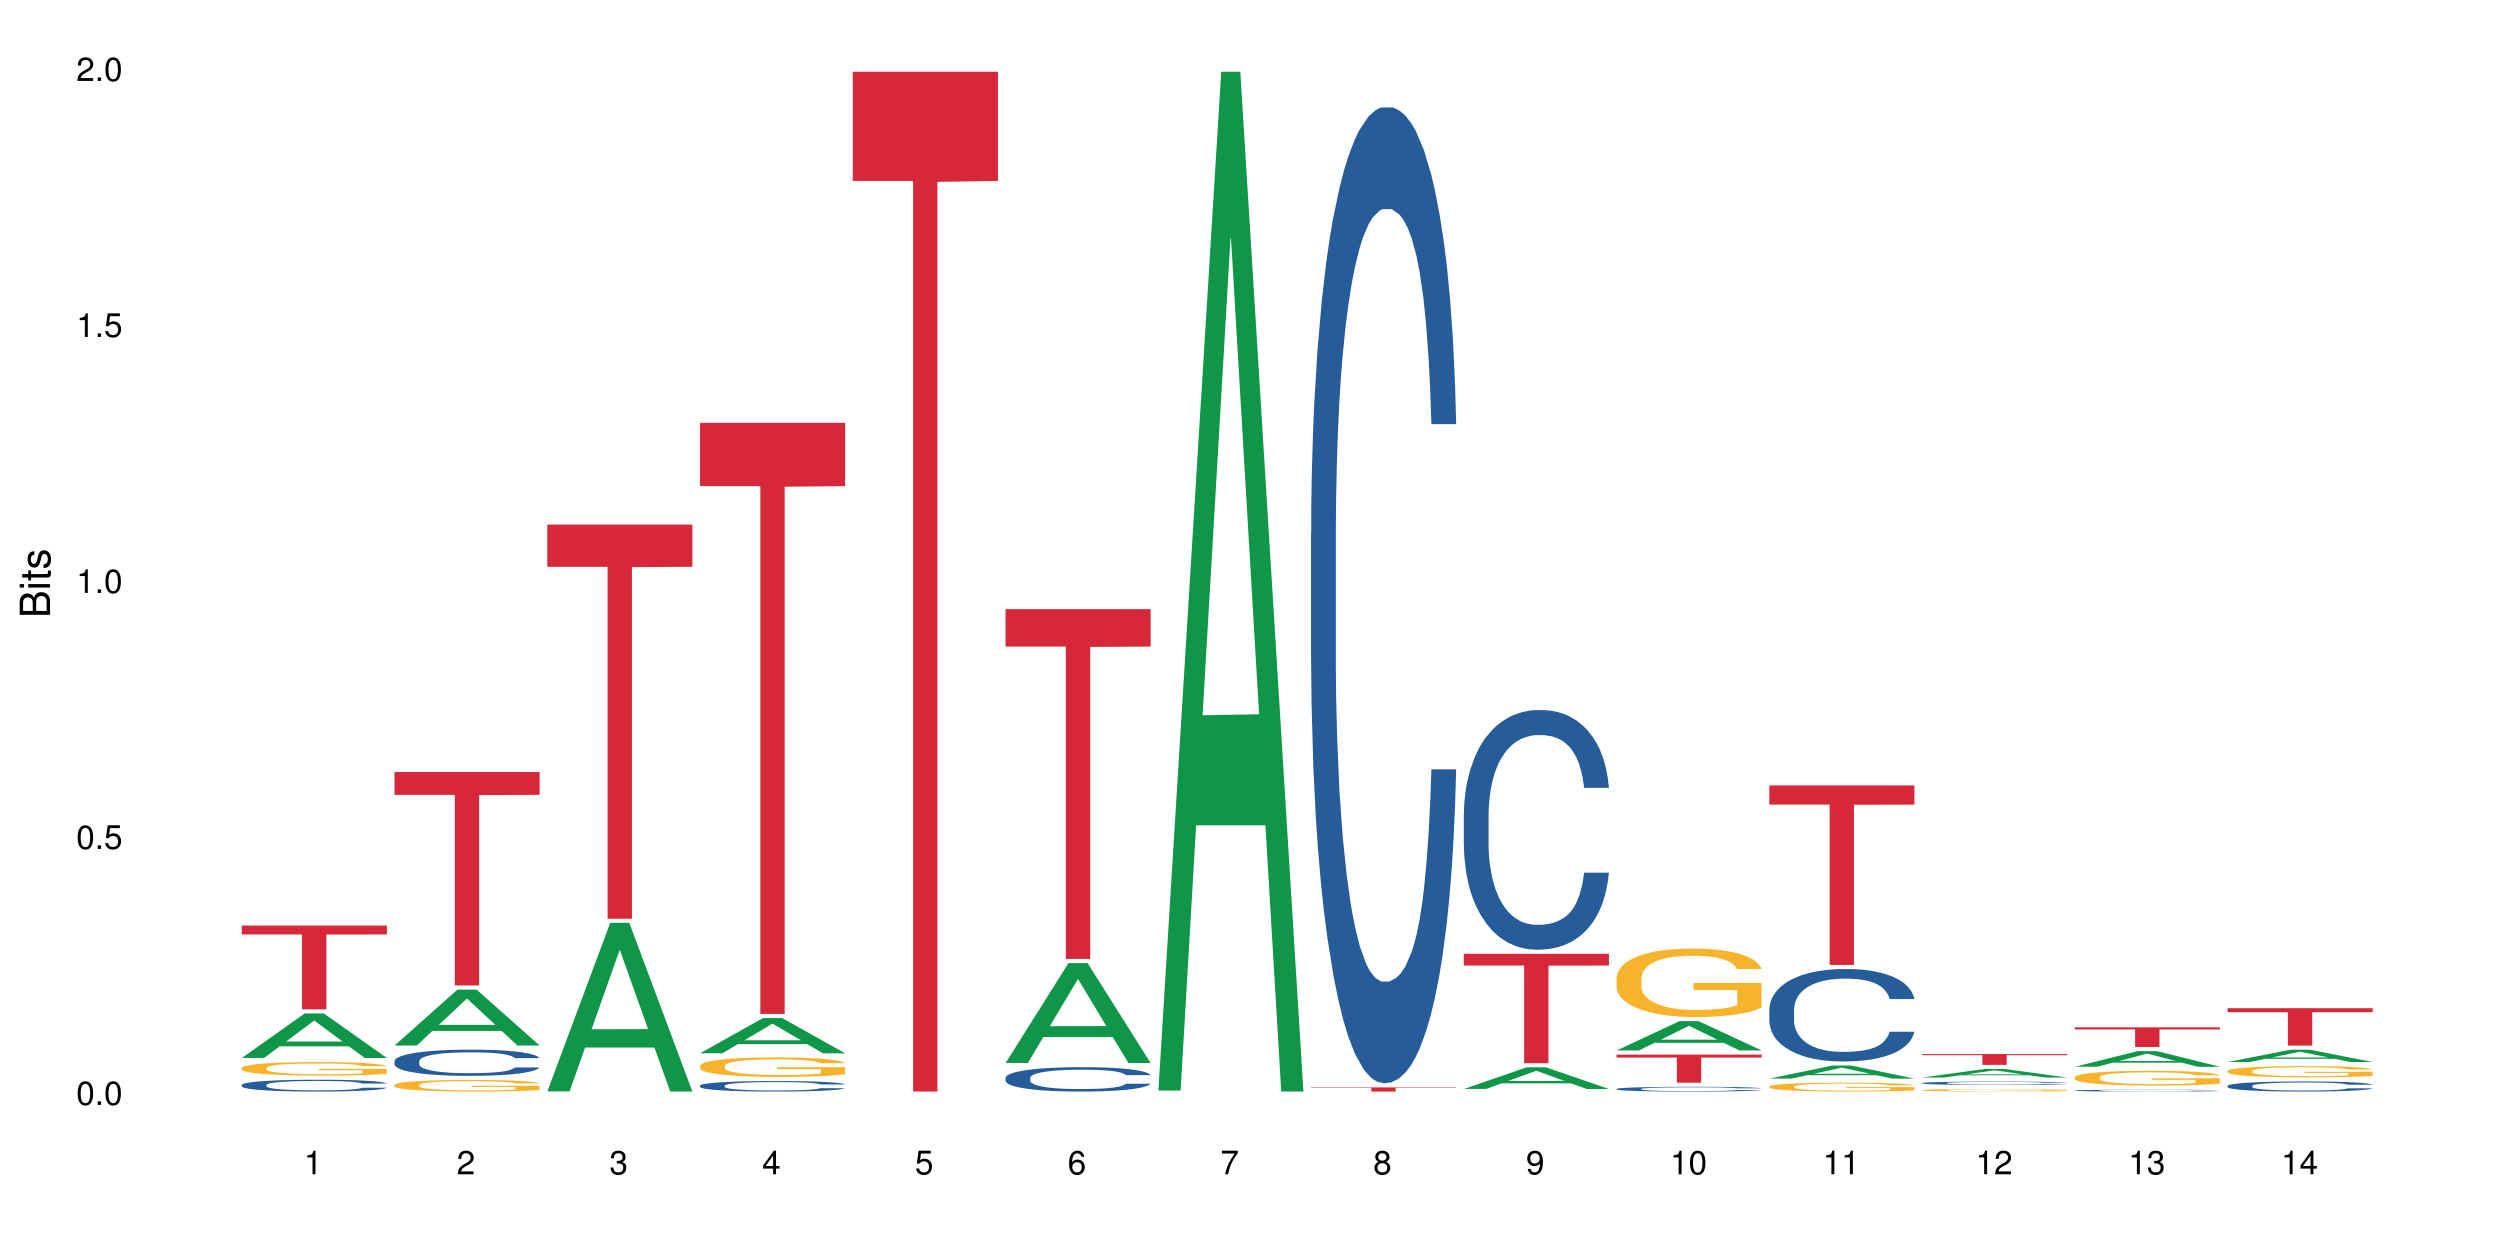 <?xml version="1.0" encoding="UTF-8"?>
<svg xmlns="http://www.w3.org/2000/svg" xmlns:xlink="http://www.w3.org/1999/xlink" width="720pt" height="360pt" viewBox="0 0 720 360" version="1.1">
<defs>
<g>
<symbol overflow="visible" id="glyph0-0">
<path style="stroke:none;" d=""/>
</symbol>
<symbol overflow="visible" id="glyph0-1">
<path style="stroke:none;" d="M 2.641 -6.797 C 2 -6.797 1.422 -6.531 1.078 -6.047 C 0.641 -5.453 0.406 -4.547 0.406 -3.297 C 0.406 -1 1.188 0.219 2.641 0.219 C 4.078 0.219 4.859 -1 4.859 -3.234 C 4.859 -4.562 4.656 -5.438 4.203 -6.047 C 3.844 -6.531 3.281 -6.797 2.641 -6.797 Z M 2.641 -6.047 C 3.547 -6.047 4 -5.125 4 -3.312 C 4 -1.375 3.562 -0.484 2.625 -0.484 C 1.734 -0.484 1.281 -1.422 1.281 -3.281 C 1.281 -5.141 1.734 -6.047 2.641 -6.047 Z M 2.641 -6.047 "/>
</symbol>
<symbol overflow="visible" id="glyph0-2">
<path style="stroke:none;" d="M 1.828 -1 L 0.828 -1 L 0.828 0 L 1.828 0 Z M 1.828 -1 "/>
</symbol>
<symbol overflow="visible" id="glyph0-3">
<path style="stroke:none;" d="M 4.562 -6.797 L 1.062 -6.797 L 0.547 -3.094 L 1.328 -3.094 C 1.719 -3.562 2.047 -3.734 2.578 -3.734 C 3.484 -3.734 4.062 -3.109 4.062 -2.094 C 4.062 -1.125 3.484 -0.531 2.578 -0.531 C 1.828 -0.531 1.375 -0.906 1.188 -1.672 L 0.328 -1.672 C 0.453 -1.109 0.547 -0.844 0.75 -0.594 C 1.125 -0.078 1.828 0.219 2.594 0.219 C 3.969 0.219 4.922 -0.781 4.922 -2.219 C 4.922 -3.562 4.031 -4.484 2.719 -4.484 C 2.25 -4.484 1.859 -4.359 1.469 -4.062 L 1.734 -5.969 L 4.562 -5.969 Z M 4.562 -6.797 "/>
</symbol>
<symbol overflow="visible" id="glyph0-4">
<path style="stroke:none;" d="M 2.484 -4.844 L 2.484 0 L 3.328 0 L 3.328 -6.797 L 2.766 -6.797 C 2.469 -5.75 2.281 -5.609 0.984 -5.453 L 0.984 -4.844 Z M 2.484 -4.844 "/>
</symbol>
<symbol overflow="visible" id="glyph0-5">
<path style="stroke:none;" d="M 4.859 -0.828 L 1.281 -0.828 C 1.359 -1.391 1.672 -1.75 2.5 -2.234 L 3.469 -2.75 C 4.406 -3.266 4.906 -3.969 4.906 -4.812 C 4.906 -5.375 4.672 -5.906 4.266 -6.266 C 3.859 -6.625 3.375 -6.797 2.719 -6.797 C 1.859 -6.797 1.219 -6.5 0.844 -5.922 C 0.609 -5.562 0.5 -5.125 0.484 -4.438 L 1.328 -4.438 C 1.359 -4.906 1.406 -5.188 1.531 -5.406 C 1.75 -5.812 2.188 -6.062 2.703 -6.062 C 3.469 -6.062 4.031 -5.516 4.031 -4.781 C 4.031 -4.25 3.719 -3.797 3.125 -3.438 L 2.234 -2.938 C 0.812 -2.141 0.406 -1.5 0.328 0 L 4.859 0 Z M 4.859 -0.828 "/>
</symbol>
<symbol overflow="visible" id="glyph0-6">
<path style="stroke:none;" d="M 2.125 -3.125 L 2.578 -3.125 C 3.516 -3.125 3.984 -2.703 3.984 -1.891 C 3.984 -1.031 3.469 -0.531 2.578 -0.531 C 1.656 -0.531 1.203 -0.984 1.156 -1.969 L 0.312 -1.969 C 0.344 -1.422 0.438 -1.078 0.609 -0.766 C 0.953 -0.109 1.625 0.219 2.547 0.219 C 3.953 0.219 4.859 -0.609 4.859 -1.906 C 4.859 -2.766 4.516 -3.25 3.703 -3.516 C 4.344 -3.766 4.656 -4.25 4.656 -4.938 C 4.656 -6.109 3.875 -6.797 2.578 -6.797 C 1.203 -6.797 0.484 -6.047 0.453 -4.609 L 1.297 -4.609 C 1.312 -5.016 1.344 -5.25 1.453 -5.453 C 1.641 -5.828 2.062 -6.062 2.594 -6.062 C 3.344 -6.062 3.797 -5.625 3.797 -4.906 C 3.797 -4.422 3.609 -4.141 3.25 -3.984 C 3.016 -3.891 2.719 -3.844 2.125 -3.844 Z M 2.125 -3.125 "/>
</symbol>
<symbol overflow="visible" id="glyph0-7">
<path style="stroke:none;" d="M 3.141 -1.625 L 3.141 0 L 3.984 0 L 3.984 -1.625 L 4.984 -1.625 L 4.984 -2.391 L 3.984 -2.391 L 3.984 -6.797 L 3.359 -6.797 L 0.266 -2.516 L 0.266 -1.625 Z M 3.141 -2.391 L 1 -2.391 L 3.141 -5.359 Z M 3.141 -2.391 "/>
</symbol>
<symbol overflow="visible" id="glyph0-8">
<path style="stroke:none;" d="M 4.781 -5.031 C 4.609 -6.141 3.891 -6.797 2.844 -6.797 C 2.094 -6.797 1.422 -6.438 1.031 -5.828 C 0.609 -5.172 0.406 -4.344 0.406 -3.094 C 0.406 -1.953 0.578 -1.234 0.984 -0.625 C 1.359 -0.078 1.953 0.219 2.703 0.219 C 3.984 0.219 4.922 -0.734 4.922 -2.078 C 4.922 -3.344 4.062 -4.234 2.844 -4.234 C 2.172 -4.234 1.641 -3.969 1.281 -3.469 C 1.281 -5.125 1.828 -6.047 2.797 -6.047 C 3.391 -6.047 3.797 -5.672 3.938 -5.031 Z M 2.734 -3.484 C 3.547 -3.484 4.062 -2.922 4.062 -2 C 4.062 -1.156 3.484 -0.531 2.703 -0.531 C 1.922 -0.531 1.328 -1.188 1.328 -2.047 C 1.328 -2.891 1.906 -3.484 2.734 -3.484 Z M 2.734 -3.484 "/>
</symbol>
<symbol overflow="visible" id="glyph0-9">
<path style="stroke:none;" d="M 4.984 -6.797 L 0.438 -6.797 L 0.438 -5.969 L 4.109 -5.969 C 2.5 -3.656 1.828 -2.234 1.328 0 L 2.219 0 C 2.594 -2.172 3.453 -4.047 4.984 -6.094 Z M 4.984 -6.797 "/>
</symbol>
<symbol overflow="visible" id="glyph0-10">
<path style="stroke:none;" d="M 3.75 -3.578 C 4.453 -4 4.688 -4.344 4.688 -4.984 C 4.688 -6.047 3.844 -6.797 2.641 -6.797 C 1.438 -6.797 0.594 -6.047 0.594 -4.984 C 0.594 -4.359 0.828 -4.016 1.516 -3.578 C 0.734 -3.203 0.359 -2.641 0.359 -1.891 C 0.359 -0.641 1.297 0.219 2.641 0.219 C 3.984 0.219 4.922 -0.641 4.922 -1.875 C 4.922 -2.641 4.531 -3.203 3.75 -3.578 Z M 2.641 -6.047 C 3.359 -6.047 3.812 -5.625 3.812 -4.969 C 3.812 -4.344 3.344 -3.922 2.641 -3.922 C 1.922 -3.922 1.453 -4.344 1.453 -4.984 C 1.453 -5.625 1.922 -6.047 2.641 -6.047 Z M 2.641 -3.203 C 3.484 -3.203 4.062 -2.672 4.062 -1.875 C 4.062 -1.062 3.484 -0.531 2.625 -0.531 C 1.797 -0.531 1.219 -1.078 1.219 -1.875 C 1.219 -2.672 1.797 -3.203 2.641 -3.203 Z M 2.641 -3.203 "/>
</symbol>
<symbol overflow="visible" id="glyph0-11">
<path style="stroke:none;" d="M 0.516 -1.547 C 0.672 -0.438 1.406 0.219 2.438 0.219 C 3.188 0.219 3.859 -0.141 4.266 -0.75 C 4.688 -1.406 4.891 -2.25 4.891 -3.484 C 4.891 -4.625 4.703 -5.359 4.312 -5.953 C 3.938 -6.5 3.344 -6.797 2.594 -6.797 C 1.297 -6.797 0.359 -5.844 0.359 -4.516 C 0.359 -3.25 1.234 -2.344 2.453 -2.344 C 3.094 -2.344 3.562 -2.578 4.016 -3.109 C 4 -1.453 3.469 -0.531 2.5 -0.531 C 1.906 -0.531 1.484 -0.906 1.359 -1.547 Z M 2.578 -6.062 C 3.375 -6.062 3.969 -5.406 3.969 -4.531 C 3.969 -3.688 3.375 -3.094 2.547 -3.094 C 1.734 -3.094 1.234 -3.672 1.234 -4.578 C 1.234 -5.438 1.797 -6.062 2.578 -6.062 Z M 2.578 -6.062 "/>
</symbol>
<symbol overflow="visible" id="glyph1-0">
<path style="stroke:none;" d=""/>
</symbol>
<symbol overflow="visible" id="glyph1-1">
<path style="stroke:none;" d="M 0 -0.953 L 0 -4.891 C 0 -5.719 -0.234 -6.344 -0.734 -6.797 C -1.188 -7.234 -1.812 -7.469 -2.5 -7.469 C -3.547 -7.469 -4.188 -7 -4.625 -5.875 C -4.984 -6.672 -5.641 -7.094 -6.531 -7.094 C -7.156 -7.094 -7.734 -6.859 -8.141 -6.391 C -8.562 -5.938 -8.75 -5.344 -8.75 -4.5 L -8.75 -0.953 Z M -4.984 -2.062 L -7.766 -2.062 L -7.766 -4.219 C -7.766 -4.844 -7.688 -5.203 -7.453 -5.5 C -7.219 -5.812 -6.859 -5.969 -6.375 -5.969 C -5.906 -5.969 -5.531 -5.812 -5.297 -5.5 C -5.062 -5.203 -4.984 -4.844 -4.984 -4.219 Z M -0.984 -2.062 L -4 -2.062 L -4 -4.781 C -4 -5.328 -3.859 -5.688 -3.578 -5.953 C -3.297 -6.219 -2.922 -6.359 -2.484 -6.359 C -2.062 -6.359 -1.688 -6.219 -1.406 -5.953 C -1.109 -5.688 -0.984 -5.328 -0.984 -4.781 Z M -0.984 -2.062 "/>
</symbol>
<symbol overflow="visible" id="glyph1-2">
<path style="stroke:none;" d="M -6.281 -1.797 L -6.281 -0.797 L 0 -0.797 L 0 -1.797 Z M -8.75 -1.797 L -8.75 -0.797 L -7.484 -0.797 L -7.484 -1.797 Z M -8.75 -1.797 "/>
</symbol>
<symbol overflow="visible" id="glyph1-3">
<path style="stroke:none;" d="M -6.281 -3.047 L -6.281 -2.016 L -8.016 -2.016 L -8.016 -1.016 L -6.281 -1.016 L -6.281 -0.172 L -5.469 -0.172 L -5.469 -1.016 L -0.719 -1.016 C -0.078 -1.016 0.281 -1.453 0.281 -2.234 C 0.281 -2.469 0.25 -2.719 0.188 -3.047 L -0.641 -3.047 C -0.609 -2.922 -0.594 -2.766 -0.594 -2.562 C -0.594 -2.141 -0.719 -2.016 -1.156 -2.016 L -5.469 -2.016 L -5.469 -3.047 Z M -6.281 -3.047 "/>
</symbol>
<symbol overflow="visible" id="glyph1-4">
<path style="stroke:none;" d="M -4.531 -5.25 C -5.766 -5.25 -6.469 -4.422 -6.469 -2.969 C -6.469 -1.516 -5.719 -0.562 -4.547 -0.562 C -3.562 -0.562 -3.094 -1.062 -2.734 -2.562 L -2.516 -3.484 C -2.344 -4.188 -2.094 -4.469 -1.625 -4.469 C -1.047 -4.469 -0.641 -3.875 -0.641 -3 C -0.641 -2.453 -0.797 -2 -1.062 -1.75 C -1.25 -1.594 -1.422 -1.531 -1.875 -1.469 L -1.875 -0.406 C -0.422 -0.453 0.281 -1.266 0.281 -2.922 C 0.281 -4.5 -0.5 -5.516 -1.719 -5.516 C -2.656 -5.516 -3.172 -4.984 -3.469 -3.734 L -3.703 -2.766 C -3.891 -1.953 -4.156 -1.609 -4.594 -1.609 C -5.172 -1.609 -5.547 -2.125 -5.547 -2.938 C -5.547 -3.75 -5.203 -4.172 -4.531 -4.203 Z M -4.531 -5.25 "/>
</symbol>
</g>
</defs>
<g id="surface116583">
<rect x="0" y="0" width="720" height="360" style="fill:rgb(100%,100%,100%);fill-opacity:1;stroke:none;"/>
<path style=" stroke:none;fill-rule:nonzero;fill:rgb(6.275%,58.824%,28.235%);fill-opacity:1;" d="M 69.629 304.688 L 69.676 304.676 L 87.758 291.867 L 93.25 291.867 L 111.422 304.699 L 105.039 304.699 L 100.484 301.352 L 80.523 301.352 L 76.059 304.688 L 69.629 304.688 L 82.445 299.965 L 98.652 299.953 L 90.57 293.965 L 90.48 293.953 L 90.391 293.988 L 82.398 299.953 L 82.445 299.965 Z M 69.629 304.688 "/>
<path style=" stroke:none;fill-rule:nonzero;fill:rgb(14.51%,36.078%,60%);fill-opacity:1;" d="M 69.629 312.445 L 69.68 312.441 L 69.68 312.367 L 69.832 312.25 L 70.191 312.098 L 70.547 311.996 L 71.465 311.812 L 72.738 311.633 L 74.062 311.496 L 75.031 311.418 L 75.898 311.355 L 77.887 311.238 L 79.16 311.18 L 80.535 311.125 L 82.219 311.074 L 83.441 311.043 L 86.195 310.992 L 88.234 310.969 L 89.812 310.961 L 93.227 310.961 L 95.266 310.973 L 96.746 310.988 L 98.375 311.016 L 99.75 311.043 L 102.148 311.109 L 104.289 311.199 L 105.258 311.246 L 106.785 311.344 L 107.957 311.438 L 108.773 311.52 L 109.691 311.633 L 110.504 311.773 L 111.117 311.934 L 111.422 312.066 L 104.289 312.066 L 103.93 311.941 L 103.523 311.848 L 102.758 311.719 L 101.992 311.629 L 100.922 311.539 L 99.957 311.477 L 98.629 311.418 L 97.457 311.383 L 96.234 311.355 L 95.062 311.336 L 92.82 311.316 L 90.219 311.316 L 89.254 311.324 L 87.266 311.348 L 86.195 311.371 L 84.664 311.414 L 83.594 311.453 L 82.32 311.516 L 81.453 311.57 L 80.383 311.648 L 79.617 311.723 L 78.754 311.824 L 78.242 311.902 L 77.785 311.988 L 77.375 312.094 L 77.07 312.203 L 76.867 312.316 L 76.766 312.43 L 76.766 312.91 L 76.867 313.023 L 77.121 313.156 L 77.785 313.344 L 78.754 313.512 L 79.875 313.641 L 80.945 313.734 L 81.555 313.777 L 82.371 313.828 L 83.645 313.891 L 85.48 313.953 L 86.551 313.977 L 88.184 314.004 L 89.863 314.016 L 92.105 314.016 L 94.094 314.004 L 95.418 313.988 L 96.797 313.961 L 98.68 313.91 L 99.852 313.859 L 100.871 313.801 L 101.637 313.742 L 102.148 313.691 L 102.91 313.594 L 103.523 313.488 L 103.98 313.379 L 104.289 313.273 L 111.422 313.273 L 111.117 313.398 L 110.66 313.52 L 110.199 313.609 L 109.484 313.719 L 108.672 313.816 L 107.5 313.926 L 106.531 313.996 L 105.258 314.074 L 104.082 314.133 L 102.809 314.188 L 100.922 314.25 L 99.699 314.281 L 98.375 314.309 L 96.797 314.332 L 94.809 314.355 L 92.668 314.367 L 90.68 314.371 L 88.539 314.363 L 86.957 314.352 L 84.867 314.324 L 82.27 314.27 L 80.383 314.207 L 78.906 314.148 L 77.633 314.086 L 76.203 314.004 L 74.371 313.867 L 73.25 313.762 L 72.484 313.672 L 71.617 313.551 L 71.004 313.441 L 70.293 313.266 L 69.781 313.047 L 69.629 312.875 Z M 69.629 312.445 "/>
<path style=" stroke:none;fill-rule:nonzero;fill:rgb(96.863%,70.196%,16.863%);fill-opacity:1;" d="M 69.629 307.551 L 69.68 307.547 L 69.68 307.477 L 69.883 307.316 L 70.395 307.094 L 71.055 306.914 L 71.77 306.77 L 72.23 306.695 L 72.992 306.59 L 73.656 306.512 L 75.336 306.352 L 77.477 306.199 L 78.652 306.137 L 79.977 306.078 L 81.863 306.008 L 82.727 305.984 L 85.379 305.926 L 88.387 305.891 L 91.699 305.879 L 93.227 305.883 L 95.316 305.898 L 98.172 305.938 L 99.801 305.973 L 101.078 306.008 L 102.402 306.055 L 104.031 306.125 L 105.562 306.211 L 106.785 306.297 L 108.008 306.402 L 109.027 306.52 L 109.895 306.645 L 110.66 306.793 L 111.117 306.918 L 111.422 307.043 L 104.34 307.043 L 103.93 306.918 L 103.473 306.82 L 102.707 306.703 L 101.941 306.617 L 101.18 306.551 L 99.75 306.457 L 98.527 306.402 L 97 306.352 L 95.52 306.32 L 93.84 306.297 L 92.82 306.289 L 90.117 306.289 L 87.672 306.316 L 86.246 306.344 L 85.227 306.371 L 83.797 306.426 L 82.934 306.469 L 82.422 306.496 L 80.895 306.605 L 79.875 306.707 L 79.312 306.773 L 78.602 306.883 L 78.09 306.977 L 77.531 307.121 L 77.223 307.227 L 76.816 307.469 L 76.766 308.109 L 76.918 308.246 L 77.223 308.391 L 77.633 308.52 L 78.242 308.656 L 78.855 308.758 L 79.926 308.898 L 80.844 308.992 L 81.555 309.051 L 82.934 309.148 L 83.492 309.18 L 84.816 309.242 L 86.195 309.293 L 87.875 309.336 L 89.148 309.359 L 91.188 309.375 L 93.789 309.375 L 96.848 309.355 L 98.781 309.324 L 100.109 309.297 L 100.977 309.273 L 102.047 309.234 L 102.809 309.195 L 103.523 309.156 L 104.391 309.098 L 104.391 308.246 L 91.801 308.242 L 91.801 307.844 L 111.371 307.84 L 111.422 309.234 L 110.352 309.328 L 109.027 309.422 L 107.754 309.492 L 106.43 309.555 L 104.543 309.621 L 103.012 309.664 L 100.668 309.715 L 98.527 309.746 L 96.285 309.766 L 94.297 309.777 L 91.953 309.781 L 89.863 309.773 L 87.621 309.754 L 85.836 309.723 L 84.207 309.688 L 82.574 309.645 L 80.535 309.566 L 79.211 309.508 L 77.836 309.434 L 76.461 309.344 L 75.234 309.246 L 74.422 309.172 L 73.605 309.086 L 72.738 308.98 L 71.922 308.859 L 71.312 308.75 L 70.75 308.625 L 70.344 308.508 L 69.934 308.348 L 69.73 308.219 L 69.629 308.105 Z M 69.629 307.551 "/>
<path style=" stroke:none;fill-rule:nonzero;fill:rgb(83.922%,15.686%,22.353%);fill-opacity:1;" d="M 69.629 266.547 L 111.422 266.547 L 111.422 269.129 L 94.004 269.152 L 94.004 290.688 L 86.996 290.688 L 86.996 269.176 L 86.895 269.129 L 69.629 269.129 Z M 69.629 266.547 "/>
<path style=" stroke:none;fill-rule:nonzero;fill:rgb(6.275%,58.824%,28.235%);fill-opacity:1;" d="M 113.621 301.105 L 113.668 301.09 L 131.75 285 L 137.242 285 L 155.418 301.121 L 149.031 301.121 L 144.477 296.914 L 124.52 296.914 L 120.051 301.105 L 113.621 301.105 L 126.438 295.172 L 142.645 295.156 L 134.562 287.633 L 134.477 287.617 L 134.387 287.664 L 126.395 295.156 L 126.438 295.172 Z M 113.621 301.105 "/>
<path style=" stroke:none;fill-rule:nonzero;fill:rgb(14.51%,36.078%,60%);fill-opacity:1;" d="M 113.621 305.586 L 113.672 305.578 L 113.672 305.414 L 113.828 305.152 L 114.184 304.82 L 114.539 304.594 L 115.457 304.184 L 116.73 303.793 L 118.059 303.488 L 119.023 303.309 L 119.891 303.172 L 121.879 302.914 L 123.152 302.785 L 124.531 302.668 L 126.211 302.551 L 127.434 302.48 L 130.188 302.371 L 132.227 302.32 L 133.805 302.301 L 137.223 302.301 L 139.258 302.328 L 140.738 302.363 L 142.367 302.418 L 143.746 302.48 L 146.141 302.633 L 148.281 302.824 L 149.25 302.938 L 150.777 303.148 L 151.949 303.355 L 152.766 303.535 L 153.684 303.793 L 154.5 304.102 L 155.109 304.453 L 155.418 304.75 L 148.281 304.75 L 147.926 304.477 L 147.516 304.262 L 146.75 303.977 L 145.988 303.777 L 144.918 303.578 L 143.949 303.445 L 142.625 303.316 L 141.453 303.234 L 140.227 303.172 L 139.055 303.129 L 136.812 303.086 L 134.215 303.086 L 133.246 303.102 L 131.258 303.156 L 130.188 303.207 L 128.66 303.301 L 127.59 303.391 L 126.312 303.531 L 125.449 303.648 L 124.379 303.828 L 123.613 303.984 L 122.746 304.211 L 122.234 304.387 L 121.777 304.578 L 121.371 304.805 L 121.062 305.047 L 120.859 305.305 L 120.758 305.551 L 120.758 306.621 L 120.859 306.871 L 121.113 307.16 L 121.777 307.582 L 122.746 307.945 L 123.867 308.234 L 124.938 308.441 L 125.551 308.539 L 126.363 308.648 L 127.641 308.789 L 129.473 308.926 L 130.543 308.98 L 132.176 309.035 L 133.855 309.062 L 136.098 309.062 L 138.086 309.035 L 139.414 309 L 140.789 308.945 L 142.676 308.828 L 143.848 308.719 L 144.867 308.586 L 145.629 308.457 L 146.141 308.348 L 146.906 308.133 L 147.516 307.898 L 147.977 307.656 L 148.281 307.422 L 155.418 307.422 L 155.109 307.699 L 154.652 307.965 L 154.191 308.168 L 153.48 308.406 L 152.664 308.621 L 151.492 308.863 L 150.523 309.023 L 149.25 309.195 L 148.078 309.324 L 146.805 309.441 L 144.918 309.582 L 143.695 309.648 L 142.367 309.711 L 140.789 309.77 L 138.801 309.816 L 136.66 309.844 L 134.672 309.852 L 132.531 309.836 L 130.953 309.809 L 128.863 309.746 L 126.262 309.621 L 124.379 309.492 L 122.898 309.359 L 121.625 309.223 L 120.199 309.035 L 118.363 308.734 L 117.242 308.496 L 116.477 308.305 L 115.609 308.035 L 115 307.793 L 114.285 307.406 L 113.777 306.918 L 113.621 306.539 Z M 113.621 305.586 "/>
<path style=" stroke:none;fill-rule:nonzero;fill:rgb(96.863%,70.196%,16.863%);fill-opacity:1;" d="M 113.621 312.461 L 113.672 312.457 L 113.672 312.398 L 113.879 312.258 L 114.387 312.07 L 115.051 311.914 L 115.762 311.793 L 116.223 311.73 L 116.988 311.637 L 117.648 311.57 L 119.332 311.434 L 121.473 311.305 L 122.645 311.25 L 123.969 311.199 L 125.855 311.141 L 126.723 311.117 L 129.371 311.07 L 132.379 311.039 L 135.691 311.031 L 137.223 311.031 L 139.312 311.047 L 142.164 311.078 L 143.797 311.109 L 145.07 311.141 L 146.395 311.18 L 148.027 311.242 L 149.555 311.312 L 150.777 311.387 L 152 311.477 L 153.02 311.574 L 153.887 311.684 L 154.652 311.812 L 155.109 311.918 L 155.418 312.023 L 148.332 312.023 L 147.926 311.918 L 147.465 311.836 L 146.699 311.734 L 145.938 311.66 L 145.172 311.602 L 143.746 311.523 L 142.523 311.477 L 140.992 311.434 L 139.516 311.406 L 137.832 311.387 L 136.812 311.379 L 134.113 311.379 L 131.664 311.402 L 130.238 311.426 L 129.219 311.449 L 127.793 311.496 L 126.926 311.535 L 126.414 311.559 L 124.887 311.652 L 123.867 311.738 L 123.305 311.797 L 122.594 311.887 L 122.082 311.969 L 121.523 312.09 L 121.219 312.184 L 120.809 312.391 L 120.758 312.941 L 120.91 313.055 L 121.219 313.18 L 121.625 313.289 L 122.234 313.406 L 122.848 313.496 L 123.918 313.613 L 124.836 313.695 L 125.551 313.746 L 126.926 313.828 L 127.484 313.855 L 128.812 313.91 L 130.188 313.953 L 131.871 313.988 L 133.145 314.008 L 135.184 314.023 L 137.781 314.023 L 140.84 314.004 L 142.777 313.98 L 144.102 313.957 L 144.969 313.934 L 146.039 313.902 L 146.805 313.871 L 147.516 313.836 L 148.383 313.785 L 148.383 313.055 L 135.793 313.051 L 135.793 312.711 L 155.367 312.707 L 155.418 313.902 L 154.348 313.984 L 153.02 314.062 L 151.746 314.125 L 150.422 314.176 L 148.535 314.234 L 147.008 314.27 L 144.664 314.312 L 142.523 314.34 L 140.277 314.359 L 138.293 314.367 L 135.945 314.371 L 133.855 314.363 L 131.613 314.348 L 129.832 314.32 L 128.199 314.293 L 126.57 314.25 L 124.531 314.188 L 123.203 314.137 L 121.828 314.07 L 120.453 313.996 L 119.23 313.914 L 118.414 313.848 L 117.598 313.777 L 116.73 313.684 L 115.918 313.582 L 115.305 313.484 L 114.742 313.379 L 114.336 313.277 L 113.93 313.141 L 113.727 313.031 L 113.621 312.938 Z M 113.621 312.461 "/>
<path style=" stroke:none;fill-rule:nonzero;fill:rgb(83.922%,15.686%,22.353%);fill-opacity:1;" d="M 113.621 222.34 L 155.418 222.34 L 155.418 228.922 L 138 228.977 L 138 283.82 L 130.988 283.82 L 130.988 229.035 L 130.887 228.922 L 113.621 228.922 Z M 113.621 222.34 "/>
<path style=" stroke:none;fill-rule:nonzero;fill:rgb(6.275%,58.824%,28.235%);fill-opacity:1;" d="M 157.617 314.324 L 157.66 314.281 L 175.746 265.77 L 181.238 265.77 L 199.41 314.371 L 193.023 314.371 L 188.469 301.684 L 168.512 301.684 L 164.047 314.324 L 157.617 314.324 L 170.43 296.438 L 186.641 296.391 L 178.559 273.711 L 178.469 273.664 L 178.379 273.801 L 170.387 296.391 L 170.43 296.438 Z M 157.617 314.324 "/>
<path style=" stroke:none;fill-rule:nonzero;fill:rgb(83.922%,15.686%,22.353%);fill-opacity:1;" d="M 157.617 151.082 L 199.41 151.082 L 199.41 163.234 L 181.992 163.34 L 181.992 264.59 L 174.984 264.59 L 174.984 163.445 L 174.883 163.234 L 157.617 163.234 Z M 157.617 151.082 "/>
<path style=" stroke:none;fill-rule:nonzero;fill:rgb(6.275%,58.824%,28.235%);fill-opacity:1;" d="M 201.609 303.344 L 201.652 303.336 L 219.738 293.195 L 225.23 293.195 L 243.402 303.355 L 237.02 303.355 L 232.465 300.703 L 212.504 300.703 L 208.039 303.344 L 201.609 303.344 L 214.426 299.605 L 230.633 299.594 L 222.551 294.852 L 222.461 294.844 L 222.371 294.871 L 214.379 299.594 L 214.426 299.605 Z M 201.609 303.344 "/>
<path style=" stroke:none;fill-rule:nonzero;fill:rgb(14.51%,36.078%,60%);fill-opacity:1;" d="M 201.609 312.656 L 201.66 312.656 L 201.66 312.59 L 201.812 312.484 L 202.172 312.352 L 202.527 312.258 L 203.445 312.094 L 204.719 311.938 L 206.043 311.816 L 207.012 311.742 L 207.879 311.688 L 209.867 311.586 L 211.141 311.531 L 212.516 311.484 L 214.199 311.438 L 215.422 311.41 L 218.176 311.367 L 220.211 311.348 L 221.793 311.34 L 225.207 311.34 L 227.246 311.348 L 228.723 311.363 L 230.355 311.387 L 231.73 311.41 L 234.129 311.473 L 236.27 311.547 L 237.234 311.594 L 238.766 311.68 L 239.938 311.762 L 240.754 311.836 L 241.672 311.938 L 242.484 312.062 L 243.098 312.203 L 243.402 312.32 L 236.27 312.32 L 235.91 312.211 L 235.504 312.125 L 234.738 312.012 L 233.973 311.93 L 232.902 311.852 L 231.934 311.797 L 230.609 311.746 L 229.438 311.711 L 228.215 311.688 L 227.043 311.672 L 224.801 311.652 L 222.199 311.652 L 221.23 311.66 L 219.246 311.684 L 218.176 311.703 L 216.645 311.738 L 215.574 311.777 L 214.301 311.832 L 213.434 311.879 L 212.363 311.949 L 211.598 312.016 L 210.734 312.105 L 210.223 312.176 L 209.766 312.254 L 209.355 312.344 L 209.051 312.441 L 208.848 312.543 L 208.746 312.645 L 208.746 313.074 L 208.848 313.172 L 209.102 313.289 L 209.766 313.457 L 210.734 313.605 L 211.855 313.723 L 212.926 313.805 L 213.535 313.844 L 214.352 313.887 L 215.625 313.945 L 217.461 314 L 218.531 314.02 L 220.16 314.043 L 221.844 314.055 L 224.086 314.055 L 226.074 314.043 L 227.398 314.031 L 228.777 314.008 L 230.66 313.961 L 231.832 313.918 L 232.852 313.863 L 233.617 313.812 L 234.129 313.766 L 234.891 313.68 L 235.504 313.586 L 235.961 313.488 L 236.27 313.395 L 243.402 313.395 L 243.098 313.504 L 242.641 313.613 L 242.18 313.695 L 241.465 313.793 L 240.652 313.879 L 239.48 313.973 L 238.512 314.039 L 237.234 314.105 L 236.062 314.16 L 234.789 314.207 L 232.902 314.262 L 231.68 314.289 L 230.355 314.316 L 228.777 314.336 L 226.789 314.355 L 224.648 314.367 L 222.66 314.371 L 220.52 314.363 L 218.938 314.355 L 216.848 314.328 L 214.25 314.277 L 212.363 314.227 L 210.887 314.176 L 209.613 314.117 L 208.184 314.043 L 206.348 313.922 L 205.227 313.828 L 204.465 313.75 L 203.598 313.641 L 202.984 313.543 L 202.273 313.391 L 201.762 313.191 L 201.609 313.039 Z M 201.609 312.656 "/>
<path style=" stroke:none;fill-rule:nonzero;fill:rgb(96.863%,70.196%,16.863%);fill-opacity:1;" d="M 201.609 306.941 L 201.66 306.938 L 201.66 306.836 L 201.863 306.605 L 202.375 306.285 L 203.035 306.023 L 203.75 305.816 L 204.207 305.711 L 204.973 305.555 L 205.637 305.441 L 207.316 305.211 L 209.457 304.996 L 210.629 304.902 L 211.957 304.816 L 213.844 304.719 L 214.707 304.684 L 217.359 304.602 L 220.367 304.551 L 223.68 304.535 L 225.207 304.539 L 227.297 304.559 L 230.152 304.617 L 231.781 304.668 L 233.059 304.719 L 234.383 304.785 L 236.012 304.887 L 237.543 305.012 L 238.766 305.137 L 239.988 305.289 L 241.008 305.453 L 241.875 305.633 L 242.641 305.848 L 243.098 306.027 L 243.402 306.207 L 236.32 306.207 L 235.91 306.027 L 235.453 305.891 L 234.688 305.719 L 233.922 305.598 L 233.16 305.5 L 231.73 305.367 L 230.508 305.285 L 228.98 305.211 L 227.5 305.164 L 225.82 305.137 L 224.801 305.125 L 222.098 305.125 L 219.652 305.16 L 218.227 305.203 L 217.207 305.242 L 215.777 305.32 L 214.914 305.383 L 214.402 305.422 L 212.875 305.582 L 211.855 305.727 L 211.293 305.824 L 210.578 305.977 L 210.07 306.117 L 209.508 306.32 L 209.203 306.477 L 208.797 306.824 L 208.746 307.75 L 208.898 307.945 L 209.203 308.156 L 209.613 308.34 L 210.223 308.535 L 210.836 308.684 L 211.906 308.883 L 212.824 309.02 L 213.535 309.105 L 214.914 309.246 L 215.473 309.289 L 216.797 309.383 L 218.176 309.453 L 219.855 309.516 L 221.129 309.547 L 223.168 309.574 L 225.77 309.574 L 228.828 309.543 L 230.762 309.5 L 232.09 309.461 L 232.953 309.426 L 234.023 309.367 L 234.789 309.316 L 235.504 309.258 L 236.371 309.172 L 236.371 307.945 L 223.781 307.938 L 223.781 307.363 L 243.352 307.359 L 243.402 309.367 L 242.332 309.508 L 241.008 309.641 L 239.734 309.742 L 238.41 309.828 L 236.523 309.926 L 234.992 309.988 L 232.648 310.062 L 230.508 310.105 L 228.266 310.137 L 226.277 310.152 L 223.934 310.16 L 221.844 310.148 L 219.602 310.117 L 217.816 310.078 L 216.188 310.023 L 214.555 309.957 L 212.516 309.852 L 211.191 309.762 L 209.816 309.656 L 208.438 309.527 L 207.215 309.387 L 206.402 309.281 L 205.586 309.156 L 204.719 309.004 L 203.902 308.828 L 203.293 308.668 L 202.73 308.488 L 202.324 308.32 L 201.914 308.09 L 201.711 307.902 L 201.609 307.746 Z M 201.609 306.941 "/>
<path style=" stroke:none;fill-rule:nonzero;fill:rgb(83.922%,15.686%,22.353%);fill-opacity:1;" d="M 201.609 121.793 L 243.402 121.793 L 243.402 140.012 L 225.984 140.172 L 225.984 292.016 L 218.977 292.016 L 218.977 140.332 L 218.875 140.012 L 201.609 140.012 Z M 201.609 121.793 "/>
<path style=" stroke:none;fill-rule:nonzero;fill:rgb(83.922%,15.686%,22.353%);fill-opacity:1;" d="M 245.602 20.664 L 287.398 20.664 L 287.398 52.102 L 269.977 52.379 L 269.977 314.371 L 262.969 314.371 L 262.969 52.652 L 262.867 52.102 L 245.602 52.102 Z M 245.602 20.664 "/>
<path style=" stroke:none;fill-rule:nonzero;fill:rgb(6.275%,58.824%,28.235%);fill-opacity:1;" d="M 289.598 306.145 L 289.641 306.117 L 307.727 277.355 L 313.219 277.355 L 331.391 306.168 L 325.004 306.168 L 320.449 298.648 L 300.492 298.648 L 296.027 306.145 L 289.598 306.145 L 302.41 295.539 L 318.621 295.512 L 310.539 282.066 L 310.449 282.039 L 310.359 282.117 L 302.367 295.512 L 302.41 295.539 Z M 289.598 306.145 "/>
<path style=" stroke:none;fill-rule:nonzero;fill:rgb(14.51%,36.078%,60%);fill-opacity:1;" d="M 289.598 310.402 L 289.648 310.398 L 289.648 310.242 L 289.801 310 L 290.156 309.691 L 290.516 309.48 L 291.43 309.102 L 292.707 308.734 L 294.031 308.453 L 295 308.285 L 295.867 308.156 L 297.852 307.922 L 299.129 307.797 L 300.504 307.688 L 302.184 307.582 L 303.41 307.516 L 306.16 307.414 L 308.199 307.367 L 309.781 307.348 L 313.195 307.348 L 315.234 307.375 L 316.711 307.406 L 318.344 307.457 L 319.719 307.516 L 322.113 307.656 L 324.254 307.836 L 325.223 307.941 L 326.75 308.141 L 327.926 308.332 L 328.738 308.5 L 329.656 308.734 L 330.473 309.023 L 331.086 309.352 L 331.391 309.629 L 324.254 309.629 L 323.898 309.371 L 323.488 309.172 L 322.727 308.91 L 321.961 308.723 L 320.891 308.535 L 319.922 308.414 L 318.598 308.293 L 317.426 308.215 L 316.203 308.156 L 315.027 308.121 L 312.785 308.082 L 310.188 308.082 L 309.219 308.094 L 307.23 308.145 L 306.16 308.191 L 304.633 308.281 L 303.562 308.363 L 302.289 308.492 L 301.422 308.602 L 300.352 308.77 L 299.586 308.914 L 298.719 309.129 L 298.211 309.289 L 297.75 309.469 L 297.344 309.68 L 297.039 309.902 L 296.832 310.141 L 296.73 310.371 L 296.73 311.367 L 296.832 311.598 L 297.09 311.867 L 297.75 312.258 L 298.719 312.598 L 299.84 312.867 L 300.91 313.062 L 301.523 313.152 L 302.34 313.254 L 303.613 313.383 L 305.449 313.512 L 306.52 313.562 L 308.148 313.613 L 309.832 313.641 L 312.074 313.641 L 314.062 313.613 L 315.387 313.582 L 316.762 313.531 L 318.648 313.422 L 319.82 313.316 L 320.84 313.195 L 321.605 313.074 L 322.113 312.973 L 322.879 312.773 L 323.488 312.555 L 323.949 312.328 L 324.254 312.113 L 331.391 312.113 L 331.086 312.367 L 330.625 312.617 L 330.168 312.805 L 329.453 313.027 L 328.637 313.227 L 327.465 313.453 L 326.496 313.602 L 325.223 313.762 L 324.051 313.883 L 322.777 313.992 L 320.891 314.121 L 319.668 314.184 L 318.344 314.242 L 316.762 314.293 L 314.773 314.34 L 312.633 314.363 L 310.645 314.371 L 308.504 314.359 L 306.926 314.332 L 304.836 314.273 L 302.234 314.16 L 300.352 314.035 L 298.871 313.914 L 297.598 313.785 L 296.172 313.613 L 294.336 313.332 L 293.215 313.113 L 292.449 312.934 L 291.586 312.684 L 290.973 312.457 L 290.258 312.098 L 289.75 311.645 L 289.598 311.289 Z M 289.598 310.402 "/>
<path style=" stroke:none;fill-rule:nonzero;fill:rgb(83.922%,15.686%,22.353%);fill-opacity:1;" d="M 289.598 175.434 L 331.391 175.434 L 331.391 186.215 L 313.973 186.309 L 313.973 276.18 L 306.965 276.18 L 306.965 186.406 L 306.863 186.215 L 289.598 186.215 Z M 289.598 175.434 "/>
<path style=" stroke:none;fill-rule:nonzero;fill:rgb(6.275%,58.824%,28.235%);fill-opacity:1;" d="M 333.59 314.094 L 333.633 313.82 L 351.719 20.664 L 357.211 20.664 L 375.383 314.371 L 369 314.371 L 364.445 237.703 L 344.484 237.703 L 340.02 314.094 L 333.59 314.094 L 346.406 205.988 L 362.613 205.711 L 354.531 68.648 L 354.441 68.375 L 354.352 69.199 L 346.359 205.711 L 346.406 205.988 Z M 333.59 314.094 "/>
<path style=" stroke:none;fill-rule:nonzero;fill:rgb(14.51%,36.078%,60%);fill-opacity:1;" d="M 377.582 153.227 L 377.633 152.969 L 377.633 146.805 L 377.785 137.043 L 378.145 124.711 L 378.5 116.234 L 379.418 101.078 L 380.691 86.434 L 382.016 75.129 L 382.984 68.449 L 383.852 63.312 L 385.84 53.809 L 387.113 48.926 L 388.488 44.559 L 390.172 40.191 L 391.395 37.621 L 394.148 33.512 L 396.188 31.715 L 397.766 30.941 L 401.18 30.941 L 403.219 31.969 L 404.699 33.254 L 406.328 35.309 L 407.703 37.621 L 410.102 43.273 L 412.242 50.469 L 413.211 54.578 L 414.738 62.543 L 415.91 70.25 L 416.727 76.93 L 417.645 86.434 L 418.461 97.992 L 419.07 111.094 L 419.375 122.141 L 412.242 122.141 L 411.883 111.867 L 411.477 103.902 L 410.711 93.371 L 409.949 85.918 L 408.879 78.469 L 407.91 73.59 L 406.582 68.707 L 405.41 65.625 L 404.188 63.312 L 403.016 61.77 L 400.773 60.23 L 398.176 60.23 L 397.207 60.742 L 395.219 62.797 L 394.148 64.598 L 392.617 68.195 L 391.547 71.531 L 390.273 76.672 L 389.406 81.039 L 388.336 87.719 L 387.574 93.625 L 386.707 102.105 L 386.195 108.527 L 385.738 115.719 L 385.332 124.199 L 385.023 133.188 L 384.82 142.695 L 384.719 151.941 L 384.719 191.762 L 384.82 201.012 L 385.074 211.801 L 385.738 227.473 L 386.707 241.086 L 387.828 251.875 L 388.898 259.582 L 389.508 263.18 L 390.324 267.289 L 391.598 272.43 L 393.434 277.566 L 394.504 279.621 L 396.137 281.676 L 397.816 282.703 L 400.059 282.703 L 402.047 281.676 L 403.371 280.391 L 404.75 278.336 L 406.633 273.969 L 407.809 269.859 L 408.828 264.977 L 409.59 260.098 L 410.102 255.988 L 410.863 248.023 L 411.477 239.289 L 411.934 230.297 L 412.242 221.562 L 419.375 221.562 L 419.07 231.84 L 418.613 241.859 L 418.152 249.309 L 417.441 258.301 L 416.625 266.262 L 415.453 275.254 L 414.484 281.164 L 413.211 287.586 L 412.039 292.465 L 410.762 296.832 L 408.879 301.973 L 407.652 304.539 L 406.328 306.852 L 404.75 308.906 L 402.762 310.707 L 400.621 311.734 L 398.633 311.992 L 396.492 311.477 L 394.914 310.449 L 392.824 308.137 L 390.223 303.512 L 388.336 298.633 L 386.859 293.75 L 385.586 288.613 L 384.156 281.676 L 382.324 270.375 L 381.203 261.641 L 380.438 254.445 L 379.57 244.426 L 378.961 235.434 L 378.246 221.047 L 377.734 202.809 L 377.582 188.68 Z M 377.582 153.227 "/>
<path style=" stroke:none;fill-rule:nonzero;fill:rgb(83.922%,15.686%,22.353%);fill-opacity:1;" d="M 377.582 313.172 L 419.375 313.172 L 419.375 313.301 L 401.957 313.301 L 401.957 314.371 L 394.949 314.371 L 394.949 313.301 L 377.582 313.301 Z M 377.582 313.172 "/>
<path style=" stroke:none;fill-rule:nonzero;fill:rgb(6.275%,58.824%,28.235%);fill-opacity:1;" d="M 421.578 313.621 L 421.621 313.617 L 439.703 307.379 L 445.195 307.379 L 463.371 313.629 L 456.984 313.629 L 452.43 311.996 L 432.473 311.996 L 428.008 313.621 L 421.578 313.621 L 434.391 311.324 L 450.602 311.316 L 442.52 308.402 L 442.43 308.395 L 442.34 308.414 L 434.348 311.316 L 434.391 311.324 Z M 421.578 313.621 "/>
<path style=" stroke:none;fill-rule:nonzero;fill:rgb(14.51%,36.078%,60%);fill-opacity:1;" d="M 421.578 234.543 L 421.629 234.48 L 421.629 232.969 L 421.781 230.57 L 422.137 227.543 L 422.492 225.461 L 423.41 221.738 L 424.684 218.145 L 426.012 215.371 L 426.98 213.73 L 427.844 212.469 L 429.832 210.133 L 431.105 208.938 L 432.484 207.863 L 434.164 206.793 L 435.391 206.16 L 438.141 205.152 L 440.18 204.711 L 441.758 204.52 L 445.176 204.52 L 447.215 204.773 L 448.691 205.09 L 450.324 205.594 L 451.699 206.16 L 454.094 207.547 L 456.234 209.312 L 457.203 210.324 L 458.73 212.277 L 459.906 214.172 L 460.719 215.812 L 461.637 218.145 L 462.453 220.984 L 463.062 224.199 L 463.371 226.91 L 456.234 226.91 L 455.879 224.391 L 455.469 222.434 L 454.707 219.848 L 453.941 218.02 L 452.871 216.191 L 451.902 214.992 L 450.578 213.793 L 449.406 213.035 L 448.184 212.469 L 447.008 212.09 L 444.766 211.711 L 442.168 211.711 L 441.199 211.836 L 439.211 212.344 L 438.141 212.785 L 436.613 213.668 L 435.543 214.488 L 434.266 215.746 L 433.402 216.82 L 432.332 218.461 L 431.566 219.91 L 430.699 221.992 L 430.191 223.57 L 429.73 225.336 L 429.324 227.418 L 429.02 229.625 L 428.812 231.957 L 428.711 234.23 L 428.711 244.004 L 428.812 246.277 L 429.07 248.926 L 429.73 252.773 L 430.699 256.117 L 431.82 258.766 L 432.891 260.656 L 433.504 261.539 L 434.32 262.551 L 435.594 263.809 L 437.426 265.07 L 438.496 265.578 L 440.129 266.082 L 441.812 266.332 L 444.055 266.332 L 446.043 266.082 L 447.367 265.766 L 448.742 265.262 L 450.629 264.188 L 451.801 263.18 L 452.82 261.98 L 453.586 260.781 L 454.094 259.773 L 454.859 257.816 L 455.469 255.672 L 455.93 253.465 L 456.234 251.32 L 463.371 251.32 L 463.062 253.844 L 462.605 256.305 L 462.148 258.133 L 461.434 260.34 L 460.617 262.297 L 459.445 264.504 L 458.477 265.953 L 457.203 267.531 L 456.031 268.73 L 454.758 269.801 L 452.871 271.062 L 451.648 271.695 L 450.324 272.262 L 448.742 272.766 L 446.754 273.207 L 444.613 273.461 L 442.625 273.523 L 440.484 273.398 L 438.906 273.145 L 436.816 272.578 L 434.215 271.441 L 432.332 270.242 L 430.852 269.047 L 429.578 267.785 L 428.152 266.082 L 426.316 263.305 L 425.195 261.16 L 424.43 259.395 L 423.562 256.934 L 422.953 254.727 L 422.238 251.195 L 421.73 246.719 L 421.578 243.25 Z M 421.578 234.543 "/>
<path style=" stroke:none;fill-rule:nonzero;fill:rgb(83.922%,15.686%,22.353%);fill-opacity:1;" d="M 421.578 274.703 L 463.371 274.703 L 463.371 278.074 L 445.953 278.105 L 445.953 306.203 L 438.945 306.203 L 438.945 278.133 L 438.844 278.074 L 421.578 278.074 Z M 421.578 274.703 "/>
<path style=" stroke:none;fill-rule:nonzero;fill:rgb(6.275%,58.824%,28.235%);fill-opacity:1;" d="M 465.57 302.535 L 465.613 302.527 L 483.699 294.09 L 489.191 294.09 L 507.363 302.543 L 500.977 302.543 L 496.426 300.336 L 476.465 300.336 L 472 302.535 L 465.57 302.535 L 478.383 299.422 L 494.594 299.414 L 486.512 295.469 L 486.422 295.461 L 486.332 295.484 L 478.34 299.414 L 478.383 299.422 Z M 465.57 302.535 "/>
<path style=" stroke:none;fill-rule:nonzero;fill:rgb(14.51%,36.078%,60%);fill-opacity:1;" d="M 465.57 313.598 L 465.621 313.594 L 465.621 313.566 L 465.773 313.52 L 466.129 313.457 L 466.488 313.418 L 467.406 313.344 L 468.68 313.27 L 470.004 313.215 L 470.973 313.184 L 471.84 313.156 L 473.828 313.113 L 475.102 313.09 L 476.477 313.066 L 478.16 313.047 L 479.383 313.031 L 482.133 313.012 L 484.172 313.004 L 485.754 313 L 489.168 313 L 491.207 313.004 L 492.684 313.012 L 494.316 313.023 L 495.691 313.031 L 498.086 313.059 L 500.227 313.094 L 501.195 313.117 L 502.727 313.156 L 503.898 313.191 L 504.715 313.223 L 505.629 313.27 L 506.445 313.328 L 507.059 313.391 L 507.363 313.445 L 500.227 313.445 L 499.871 313.395 L 499.465 313.355 L 498.699 313.305 L 497.934 313.27 L 496.863 313.23 L 495.895 313.207 L 494.57 313.184 L 493.398 313.168 L 492.176 313.156 L 491.004 313.152 L 488.762 313.145 L 485.191 313.145 L 483.203 313.156 L 482.133 313.164 L 480.605 313.184 L 479.535 313.199 L 478.262 313.223 L 477.395 313.246 L 476.324 313.277 L 475.559 313.305 L 474.691 313.348 L 474.184 313.379 L 473.727 313.414 L 473.316 313.453 L 473.012 313.5 L 472.809 313.547 L 472.707 313.59 L 472.707 313.785 L 472.809 313.828 L 473.062 313.883 L 473.727 313.957 L 474.691 314.023 L 475.812 314.078 L 476.883 314.113 L 477.496 314.133 L 478.312 314.152 L 479.586 314.18 L 481.422 314.203 L 482.492 314.211 L 484.121 314.223 L 485.805 314.227 L 488.047 314.227 L 490.035 314.223 L 491.359 314.215 L 492.734 314.207 L 494.621 314.184 L 495.793 314.164 L 496.812 314.141 L 497.578 314.117 L 498.086 314.098 L 498.852 314.059 L 499.465 314.016 L 499.922 313.973 L 500.227 313.93 L 507.363 313.93 L 507.059 313.98 L 506.598 314.027 L 506.141 314.066 L 505.426 314.109 L 504.609 314.148 L 503.438 314.191 L 502.469 314.219 L 501.195 314.25 L 500.023 314.277 L 498.75 314.297 L 496.863 314.32 L 495.641 314.336 L 494.316 314.344 L 492.734 314.355 L 490.746 314.363 L 488.605 314.371 L 486.621 314.371 L 484.48 314.367 L 482.898 314.363 L 480.809 314.352 L 478.211 314.328 L 476.324 314.305 L 474.848 314.281 L 473.57 314.258 L 472.145 314.223 L 470.309 314.168 L 469.188 314.125 L 468.426 314.09 L 467.559 314.043 L 466.945 313.996 L 466.23 313.926 L 465.723 313.84 L 465.57 313.77 Z M 465.57 313.598 "/>
<path style=" stroke:none;fill-rule:nonzero;fill:rgb(96.863%,70.196%,16.863%);fill-opacity:1;" d="M 465.57 281.637 L 465.621 281.621 L 465.621 281.262 L 465.824 280.449 L 466.336 279.332 L 466.996 278.414 L 467.711 277.695 L 468.168 277.316 L 468.934 276.777 L 469.598 276.383 L 471.277 275.57 L 473.418 274.816 L 474.59 274.492 L 475.918 274.184 L 477.801 273.844 L 478.668 273.715 L 481.32 273.43 L 484.324 273.25 L 487.641 273.195 L 489.168 273.211 L 491.258 273.285 L 494.113 273.484 L 495.742 273.664 L 497.016 273.844 L 498.344 274.078 L 499.973 274.438 L 501.504 274.867 L 502.727 275.301 L 503.949 275.84 L 504.969 276.418 L 505.836 277.047 L 506.598 277.805 L 507.059 278.434 L 507.363 279.062 L 500.277 279.062 L 499.871 278.434 L 499.414 277.949 L 498.648 277.352 L 497.883 276.922 L 497.117 276.578 L 495.691 276.109 L 494.469 275.824 L 492.941 275.57 L 491.461 275.41 L 489.781 275.301 L 488.762 275.266 L 486.059 275.266 L 483.613 275.391 L 482.184 275.535 L 481.164 275.68 L 479.738 275.949 L 478.871 276.164 L 478.363 276.309 L 476.832 276.867 L 475.812 277.371 L 475.254 277.715 L 474.539 278.254 L 474.031 278.738 L 473.469 279.461 L 473.164 280 L 472.758 281.223 L 472.707 284.465 L 472.859 285.148 L 473.164 285.887 L 473.57 286.535 L 474.184 287.219 L 474.797 287.742 L 475.867 288.445 L 476.781 288.914 L 477.496 289.219 L 478.871 289.703 L 479.434 289.867 L 480.758 290.191 L 482.133 290.441 L 483.816 290.66 L 485.09 290.766 L 487.129 290.855 L 489.73 290.855 L 492.785 290.75 L 494.723 290.605 L 496.047 290.461 L 496.914 290.336 L 497.984 290.137 L 498.75 289.957 L 499.465 289.758 L 500.328 289.453 L 500.328 285.148 L 487.742 285.133 L 487.742 283.113 L 507.312 283.098 L 507.363 290.137 L 506.293 290.621 L 504.969 291.09 L 503.695 291.449 L 502.367 291.758 L 500.484 292.098 L 498.953 292.316 L 496.609 292.566 L 494.469 292.73 L 492.227 292.836 L 490.238 292.891 L 487.895 292.91 L 485.805 292.875 L 483.562 292.766 L 481.777 292.621 L 480.148 292.441 L 478.516 292.207 L 476.477 291.828 L 475.152 291.523 L 473.777 291.145 L 472.398 290.695 L 471.176 290.207 L 470.359 289.832 L 469.547 289.398 L 468.68 288.859 L 467.863 288.246 L 467.25 287.688 L 466.691 287.059 L 466.285 286.465 L 465.875 285.652 L 465.672 285.004 L 465.57 284.449 Z M 465.57 281.637 "/>
<path style=" stroke:none;fill-rule:nonzero;fill:rgb(83.922%,15.686%,22.353%);fill-opacity:1;" d="M 465.57 303.723 L 507.363 303.723 L 507.363 304.59 L 489.945 304.598 L 489.945 311.82 L 482.938 311.82 L 482.938 304.605 L 482.836 304.59 L 465.57 304.59 Z M 465.57 303.723 "/>
<path style=" stroke:none;fill-rule:nonzero;fill:rgb(6.275%,58.824%,28.235%);fill-opacity:1;" d="M 509.562 310.633 L 509.609 310.629 L 527.691 306.883 L 533.184 306.883 L 551.355 310.637 L 544.973 310.637 L 540.418 309.656 L 520.457 309.656 L 515.992 310.633 L 509.562 310.633 L 522.379 309.25 L 538.586 309.246 L 530.504 307.496 L 530.414 307.492 L 530.324 307.504 L 522.332 309.246 L 522.379 309.25 Z M 509.562 310.633 "/>
<path style=" stroke:none;fill-rule:nonzero;fill:rgb(14.51%,36.078%,60%);fill-opacity:1;" d="M 509.562 290.668 L 509.613 290.645 L 509.613 290.062 L 509.766 289.137 L 510.125 287.969 L 510.48 287.164 L 511.398 285.73 L 512.672 284.344 L 513.996 283.273 L 514.965 282.641 L 515.832 282.156 L 517.82 281.254 L 519.094 280.793 L 520.469 280.379 L 522.152 279.965 L 523.375 279.723 L 526.129 279.332 L 528.168 279.16 L 529.746 279.09 L 533.16 279.09 L 535.199 279.188 L 536.68 279.309 L 538.309 279.504 L 539.684 279.723 L 542.082 280.258 L 544.223 280.938 L 545.191 281.328 L 546.719 282.082 L 547.891 282.812 L 548.707 283.445 L 549.625 284.344 L 550.441 285.438 L 551.051 286.68 L 551.355 287.727 L 544.223 287.727 L 543.863 286.754 L 543.457 286 L 542.691 285 L 541.93 284.297 L 540.859 283.59 L 539.891 283.129 L 538.562 282.664 L 537.391 282.375 L 536.168 282.156 L 534.996 282.008 L 532.754 281.863 L 530.152 281.863 L 529.188 281.91 L 527.199 282.105 L 526.129 282.277 L 524.598 282.617 L 523.527 282.934 L 522.254 283.418 L 521.387 283.832 L 520.316 284.465 L 519.555 285.023 L 518.688 285.828 L 518.176 286.438 L 517.719 287.117 L 517.309 287.922 L 517.004 288.773 L 516.801 289.672 L 516.699 290.547 L 516.699 294.316 L 516.801 295.195 L 517.055 296.215 L 517.719 297.699 L 518.688 298.988 L 519.809 300.012 L 520.879 300.742 L 521.488 301.082 L 522.305 301.469 L 523.578 301.957 L 525.414 302.445 L 526.484 302.637 L 528.117 302.832 L 529.797 302.93 L 532.039 302.93 L 534.027 302.832 L 535.352 302.711 L 536.73 302.516 L 538.613 302.102 L 539.789 301.715 L 540.805 301.25 L 541.57 300.789 L 542.082 300.398 L 542.844 299.645 L 543.457 298.82 L 543.914 297.969 L 544.223 297.141 L 551.355 297.141 L 551.051 298.113 L 550.594 299.062 L 550.133 299.77 L 549.422 300.617 L 548.605 301.375 L 547.434 302.227 L 546.465 302.785 L 545.191 303.391 L 544.016 303.855 L 542.742 304.27 L 540.859 304.754 L 539.633 305 L 538.309 305.219 L 536.73 305.41 L 534.742 305.582 L 532.602 305.68 L 530.613 305.703 L 528.473 305.656 L 526.891 305.559 L 524.801 305.34 L 522.203 304.902 L 520.316 304.438 L 518.84 303.977 L 517.566 303.488 L 516.137 302.832 L 514.305 301.762 L 513.184 300.934 L 512.418 300.254 L 511.551 299.305 L 510.938 298.453 L 510.227 297.09 L 509.715 295.363 L 509.562 294.027 Z M 509.562 290.668 "/>
<path style=" stroke:none;fill-rule:nonzero;fill:rgb(96.863%,70.196%,16.863%);fill-opacity:1;" d="M 509.562 312.91 L 509.613 312.906 L 509.613 312.859 L 509.816 312.754 L 510.328 312.609 L 510.992 312.492 L 511.703 312.398 L 512.164 312.348 L 512.926 312.277 L 513.59 312.227 L 515.273 312.121 L 517.414 312.023 L 518.586 311.984 L 519.91 311.941 L 521.797 311.898 L 522.66 311.883 L 525.312 311.844 L 528.32 311.82 L 531.633 311.812 L 533.16 311.816 L 535.25 311.824 L 538.105 311.852 L 539.734 311.875 L 541.012 311.898 L 542.336 311.93 L 543.965 311.977 L 545.496 312.031 L 546.719 312.086 L 547.941 312.156 L 548.961 312.23 L 549.828 312.312 L 550.594 312.41 L 551.051 312.492 L 551.355 312.574 L 544.273 312.574 L 543.863 312.492 L 543.406 312.43 L 542.641 312.355 L 541.875 312.297 L 541.113 312.254 L 539.684 312.191 L 538.461 312.156 L 536.934 312.121 L 535.453 312.102 L 533.773 312.086 L 532.754 312.082 L 530.051 312.082 L 527.605 312.098 L 526.18 312.117 L 525.16 312.137 L 523.73 312.172 L 522.867 312.199 L 522.355 312.219 L 520.828 312.289 L 519.809 312.355 L 519.246 312.398 L 518.535 312.469 L 518.023 312.535 L 517.465 312.625 L 517.156 312.695 L 516.75 312.855 L 516.699 313.277 L 516.852 313.363 L 517.156 313.461 L 517.566 313.543 L 518.176 313.633 L 518.789 313.699 L 519.859 313.793 L 520.777 313.852 L 521.488 313.891 L 522.867 313.957 L 523.426 313.977 L 524.75 314.02 L 526.129 314.051 L 527.809 314.078 L 529.082 314.094 L 531.121 314.105 L 533.723 314.105 L 536.781 314.09 L 538.719 314.07 L 540.043 314.055 L 540.91 314.035 L 541.98 314.012 L 542.742 313.988 L 543.457 313.961 L 544.324 313.922 L 544.324 313.363 L 531.734 313.363 L 531.734 313.102 L 551.305 313.098 L 551.355 314.012 L 550.285 314.074 L 548.961 314.137 L 547.688 314.18 L 546.363 314.223 L 544.477 314.266 L 542.945 314.293 L 540.602 314.328 L 538.461 314.348 L 536.219 314.359 L 534.23 314.367 L 531.887 314.371 L 529.797 314.367 L 527.555 314.352 L 525.77 314.332 L 524.141 314.309 L 522.508 314.281 L 520.469 314.23 L 519.145 314.191 L 517.77 314.141 L 516.395 314.082 L 515.168 314.02 L 514.355 313.973 L 513.539 313.914 L 512.672 313.844 L 511.855 313.766 L 511.246 313.695 L 510.684 313.613 L 510.277 313.535 L 509.867 313.43 L 509.664 313.348 L 509.562 313.273 Z M 509.562 312.91 "/>
<path style=" stroke:none;fill-rule:nonzero;fill:rgb(83.922%,15.686%,22.353%);fill-opacity:1;" d="M 509.562 226.191 L 551.355 226.191 L 551.355 231.727 L 533.938 231.773 L 533.938 277.91 L 526.93 277.91 L 526.93 231.824 L 526.828 231.727 L 509.562 231.727 Z M 509.562 226.191 "/>
<path style=" stroke:none;fill-rule:nonzero;fill:rgb(6.275%,58.824%,28.235%);fill-opacity:1;" d="M 553.555 310.32 L 553.602 310.316 L 571.684 307.852 L 577.176 307.852 L 595.352 310.32 L 588.965 310.32 L 584.41 309.676 L 564.453 309.676 L 559.988 310.32 L 553.555 310.32 L 566.371 309.41 L 582.578 309.41 L 574.5 308.258 L 574.41 308.254 L 574.32 308.262 L 566.328 309.41 L 566.371 309.41 Z M 553.555 310.32 "/>
<path style=" stroke:none;fill-rule:nonzero;fill:rgb(14.51%,36.078%,60%);fill-opacity:1;" d="M 553.555 311.922 L 553.609 311.922 L 553.609 311.898 L 553.762 311.867 L 554.117 311.824 L 554.473 311.793 L 555.391 311.742 L 556.664 311.691 L 557.992 311.652 L 558.961 311.629 L 559.824 311.613 L 561.812 311.578 L 563.086 311.562 L 564.465 311.547 L 566.145 311.531 L 567.367 311.523 L 570.121 311.512 L 572.16 311.504 L 573.738 311.5 L 577.156 311.5 L 579.195 311.504 L 580.672 311.508 L 582.301 311.516 L 583.68 311.523 L 586.074 311.543 L 588.215 311.57 L 589.184 311.582 L 590.711 311.609 L 591.883 311.637 L 592.699 311.66 L 593.617 311.691 L 594.434 311.73 L 595.043 311.777 L 595.352 311.816 L 588.215 311.816 L 587.859 311.781 L 587.449 311.75 L 586.688 311.715 L 585.922 311.691 L 584.852 311.664 L 583.883 311.648 L 582.559 311.633 L 581.387 311.621 L 580.16 311.613 L 578.988 311.605 L 576.746 311.602 L 574.148 311.602 L 573.18 311.605 L 571.191 311.609 L 570.121 311.617 L 568.594 311.629 L 567.523 311.641 L 566.246 311.66 L 565.383 311.672 L 564.312 311.695 L 563.547 311.715 L 562.68 311.746 L 562.172 311.77 L 561.711 311.793 L 561.305 311.82 L 560.996 311.852 L 560.793 311.887 L 560.691 311.918 L 560.691 312.055 L 560.793 312.086 L 561.051 312.121 L 561.711 312.176 L 562.68 312.223 L 563.801 312.262 L 564.871 312.285 L 565.484 312.301 L 566.297 312.312 L 567.574 312.332 L 569.406 312.348 L 570.477 312.355 L 572.109 312.363 L 573.789 312.367 L 576.035 312.367 L 578.02 312.363 L 579.348 312.359 L 580.723 312.352 L 582.609 312.336 L 583.781 312.32 L 584.801 312.305 L 585.562 312.289 L 586.074 312.273 L 586.84 312.246 L 587.449 312.219 L 587.91 312.188 L 588.215 312.156 L 595.352 312.156 L 595.043 312.191 L 594.586 312.227 L 594.129 312.25 L 593.414 312.281 L 592.598 312.309 L 591.426 312.34 L 590.457 312.359 L 589.184 312.383 L 588.012 312.398 L 586.738 312.414 L 584.852 312.434 L 583.629 312.441 L 582.301 312.449 L 580.723 312.457 L 578.734 312.461 L 576.594 312.465 L 572.465 312.465 L 570.887 312.461 L 568.797 312.453 L 566.195 312.438 L 564.312 312.422 L 562.832 312.402 L 561.559 312.387 L 560.133 312.363 L 558.297 312.324 L 557.176 312.293 L 556.41 312.27 L 555.543 312.234 L 554.934 312.203 L 554.219 312.152 L 553.711 312.09 L 553.555 312.043 Z M 553.555 311.922 "/>
<path style=" stroke:none;fill-rule:nonzero;fill:rgb(96.863%,70.196%,16.863%);fill-opacity:1;" d="M 553.555 313.957 L 553.609 313.957 L 553.609 313.941 L 553.812 313.914 L 554.32 313.871 L 554.984 313.84 L 555.695 313.812 L 556.156 313.797 L 556.922 313.777 L 557.582 313.762 L 559.266 313.734 L 561.406 313.707 L 562.578 313.695 L 563.902 313.684 L 565.789 313.668 L 566.656 313.664 L 569.305 313.656 L 572.312 313.648 L 575.625 313.645 L 577.156 313.648 L 579.246 313.648 L 582.098 313.656 L 583.73 313.664 L 585.004 313.668 L 586.328 313.68 L 587.961 313.691 L 589.488 313.707 L 590.711 313.723 L 591.934 313.742 L 592.953 313.766 L 593.82 313.789 L 594.586 313.816 L 595.043 313.84 L 595.352 313.863 L 588.266 313.863 L 587.859 313.84 L 587.398 313.82 L 586.633 313.801 L 585.871 313.781 L 585.105 313.77 L 583.68 313.754 L 582.457 313.742 L 580.926 313.734 L 579.449 313.727 L 577.766 313.723 L 574.047 313.723 L 571.598 313.727 L 570.172 313.73 L 569.152 313.738 L 567.727 313.746 L 566.859 313.754 L 566.348 313.762 L 564.82 313.781 L 563.801 313.801 L 563.242 313.812 L 562.527 313.832 L 562.016 313.852 L 561.457 313.875 L 561.152 313.895 L 560.742 313.941 L 560.691 314.059 L 560.844 314.086 L 561.152 314.113 L 561.559 314.137 L 562.172 314.16 L 562.781 314.18 L 563.852 314.207 L 564.77 314.223 L 565.484 314.234 L 566.859 314.254 L 567.418 314.258 L 568.746 314.27 L 570.121 314.281 L 571.805 314.289 L 573.078 314.293 L 575.117 314.297 L 577.715 314.297 L 580.773 314.293 L 582.711 314.285 L 584.035 314.281 L 584.902 314.277 L 585.973 314.27 L 586.738 314.262 L 587.449 314.254 L 588.316 314.242 L 588.316 314.086 L 575.727 314.086 L 575.727 314.012 L 595.301 314.012 L 595.352 314.27 L 594.281 314.285 L 592.953 314.305 L 591.68 314.316 L 590.355 314.328 L 588.469 314.34 L 586.941 314.348 L 584.598 314.359 L 582.457 314.363 L 580.211 314.367 L 578.227 314.371 L 573.789 314.371 L 571.547 314.367 L 569.766 314.359 L 568.133 314.352 L 566.504 314.344 L 564.465 314.332 L 563.137 314.32 L 560.387 314.289 L 559.164 314.27 L 558.348 314.258 L 557.531 314.242 L 556.664 314.223 L 555.852 314.199 L 555.238 314.18 L 554.68 314.156 L 554.27 314.133 L 553.863 314.105 L 553.66 314.082 L 553.555 314.059 Z M 553.555 313.957 "/>
<path style=" stroke:none;fill-rule:nonzero;fill:rgb(83.922%,15.686%,22.353%);fill-opacity:1;" d="M 553.555 303.562 L 595.352 303.562 L 595.352 303.898 L 577.934 303.898 L 577.934 306.676 L 570.926 306.676 L 570.926 303.902 L 570.824 303.898 L 553.555 303.898 Z M 553.555 303.562 "/>
<path style=" stroke:none;fill-rule:nonzero;fill:rgb(6.275%,58.824%,28.235%);fill-opacity:1;" d="M 597.551 307.227 L 597.594 307.223 L 615.68 302.719 L 621.172 302.719 L 639.344 307.23 L 632.957 307.23 L 628.402 306.055 L 608.445 306.055 L 603.98 307.227 L 597.551 307.227 L 610.363 305.566 L 626.574 305.562 L 618.492 303.457 L 618.402 303.453 L 618.312 303.465 L 610.32 305.562 L 610.363 305.566 Z M 597.551 307.227 "/>
<path style=" stroke:none;fill-rule:nonzero;fill:rgb(14.51%,36.078%,60%);fill-opacity:1;" d="M 597.551 314.07 L 597.602 314.07 L 597.602 314.059 L 597.754 314.039 L 598.109 314.016 L 598.469 314 L 599.387 313.973 L 600.66 313.945 L 601.984 313.922 L 602.953 313.91 L 603.82 313.902 L 605.809 313.883 L 607.082 313.875 L 608.457 313.863 L 610.141 313.855 L 611.363 313.852 L 614.113 313.844 L 616.152 313.84 L 623.188 313.84 L 624.664 313.844 L 626.297 313.848 L 627.672 313.852 L 630.066 313.863 L 632.207 313.875 L 633.176 313.883 L 634.707 313.898 L 635.879 313.914 L 636.691 313.926 L 637.609 313.945 L 638.426 313.965 L 639.039 313.992 L 639.344 314.012 L 632.207 314.012 L 631.852 313.992 L 631.445 313.977 L 630.68 313.957 L 629.914 313.941 L 628.844 313.93 L 627.875 313.922 L 626.551 313.91 L 625.379 313.906 L 624.156 313.902 L 622.984 313.898 L 620.742 313.895 L 617.172 313.895 L 615.184 313.898 L 614.113 313.902 L 612.586 313.91 L 611.516 313.918 L 610.242 313.926 L 609.375 313.934 L 608.305 313.945 L 607.539 313.957 L 606.672 313.973 L 606.164 313.984 L 605.703 314 L 605.297 314.016 L 604.992 314.031 L 604.789 314.051 L 604.684 314.066 L 604.684 314.145 L 604.789 314.16 L 605.043 314.18 L 605.703 314.211 L 606.672 314.238 L 607.793 314.258 L 608.863 314.273 L 609.477 314.277 L 610.293 314.285 L 611.566 314.297 L 613.402 314.305 L 614.473 314.309 L 616.102 314.312 L 617.785 314.316 L 620.027 314.316 L 622.016 314.312 L 623.34 314.312 L 624.715 314.309 L 626.602 314.297 L 627.773 314.289 L 628.793 314.281 L 629.559 314.273 L 630.066 314.266 L 630.832 314.25 L 631.445 314.234 L 631.902 314.215 L 632.207 314.199 L 639.344 314.199 L 639.039 314.219 L 638.578 314.238 L 638.121 314.254 L 637.406 314.27 L 636.59 314.285 L 635.418 314.301 L 634.449 314.312 L 633.176 314.324 L 632.004 314.332 L 630.73 314.344 L 628.844 314.352 L 627.621 314.355 L 626.297 314.359 L 624.715 314.363 L 622.727 314.367 L 620.586 314.371 L 616.461 314.371 L 614.879 314.367 L 612.789 314.363 L 610.191 314.355 L 608.305 314.344 L 606.824 314.336 L 605.551 314.328 L 604.125 314.312 L 602.289 314.293 L 601.168 314.277 L 600.402 314.262 L 599.539 314.242 L 598.926 314.227 L 598.211 314.199 L 597.703 314.164 L 597.551 314.137 Z M 597.551 314.07 "/>
<path style=" stroke:none;fill-rule:nonzero;fill:rgb(96.863%,70.196%,16.863%);fill-opacity:1;" d="M 597.551 310.23 L 597.602 310.227 L 597.602 310.148 L 597.805 309.977 L 598.316 309.734 L 598.977 309.535 L 599.691 309.383 L 600.148 309.301 L 600.914 309.184 L 601.578 309.098 L 603.258 308.922 L 605.398 308.762 L 606.57 308.691 L 607.895 308.625 L 609.781 308.551 L 610.648 308.523 L 613.301 308.461 L 616.305 308.422 L 619.617 308.41 L 621.148 308.414 L 623.238 308.43 L 626.094 308.473 L 627.723 308.512 L 628.996 308.551 L 630.324 308.602 L 631.953 308.68 L 633.48 308.773 L 634.707 308.863 L 635.93 308.98 L 636.949 309.105 L 637.816 309.242 L 638.578 309.402 L 639.039 309.539 L 639.344 309.676 L 632.258 309.676 L 631.852 309.539 L 631.395 309.434 L 630.629 309.309 L 629.863 309.215 L 629.098 309.141 L 627.672 309.039 L 626.449 308.977 L 624.918 308.922 L 623.441 308.887 L 621.758 308.863 L 620.742 308.855 L 618.039 308.855 L 615.594 308.883 L 614.164 308.914 L 613.145 308.945 L 611.719 309.004 L 610.852 309.051 L 610.344 309.082 L 608.812 309.203 L 607.793 309.312 L 607.234 309.387 L 606.52 309.5 L 606.012 309.605 L 605.449 309.762 L 605.145 309.879 L 604.738 310.141 L 604.684 310.84 L 604.84 310.988 L 605.145 311.148 L 605.551 311.285 L 606.164 311.434 L 606.773 311.547 L 607.844 311.699 L 608.762 311.797 L 609.477 311.863 L 610.852 311.969 L 611.414 312.004 L 612.738 312.074 L 614.113 312.129 L 615.797 312.176 L 617.07 312.199 L 619.109 312.219 L 621.707 312.219 L 624.766 312.195 L 626.703 312.164 L 628.027 312.133 L 628.895 312.105 L 629.965 312.062 L 630.73 312.023 L 631.445 311.98 L 632.309 311.914 L 632.309 310.988 L 619.723 310.984 L 619.723 310.551 L 639.293 310.547 L 639.344 312.062 L 638.273 312.168 L 636.949 312.27 L 635.676 312.344 L 634.348 312.41 L 632.465 312.484 L 630.934 312.531 L 628.59 312.586 L 626.449 312.621 L 624.207 312.645 L 622.219 312.656 L 619.875 312.66 L 617.785 312.652 L 615.543 312.629 L 613.758 312.598 L 612.125 312.559 L 610.496 312.508 L 608.457 312.426 L 607.133 312.359 L 605.754 312.281 L 604.379 312.184 L 603.156 312.078 L 602.34 311.996 L 601.527 311.902 L 600.66 311.785 L 599.844 311.656 L 599.23 311.535 L 598.672 311.398 L 598.262 311.27 L 597.855 311.098 L 597.652 310.957 L 597.551 310.836 Z M 597.551 310.23 "/>
<path style=" stroke:none;fill-rule:nonzero;fill:rgb(83.922%,15.686%,22.353%);fill-opacity:1;" d="M 597.551 295.875 L 639.344 295.875 L 639.344 296.48 L 621.926 296.488 L 621.926 301.539 L 614.918 301.539 L 614.918 296.492 L 614.816 296.48 L 597.551 296.48 Z M 597.551 295.875 "/>
<path style=" stroke:none;fill-rule:nonzero;fill:rgb(6.275%,58.824%,28.235%);fill-opacity:1;" d="M 641.543 305.855 L 641.59 305.852 L 659.672 302.32 L 665.164 302.32 L 683.336 305.859 L 676.953 305.859 L 672.398 304.938 L 652.438 304.938 L 647.973 305.855 L 641.543 305.855 L 654.359 304.555 L 670.566 304.551 L 662.484 302.898 L 662.395 302.895 L 662.305 302.906 L 654.312 304.551 L 654.359 304.555 Z M 641.543 305.855 "/>
<path style=" stroke:none;fill-rule:nonzero;fill:rgb(14.51%,36.078%,60%);fill-opacity:1;" d="M 641.543 312.727 L 641.594 312.727 L 641.594 312.66 L 641.746 312.562 L 642.105 312.434 L 642.461 312.344 L 643.379 312.188 L 644.652 312.039 L 645.977 311.922 L 646.945 311.852 L 647.812 311.797 L 649.801 311.699 L 651.074 311.648 L 652.449 311.605 L 654.133 311.559 L 655.355 311.531 L 658.109 311.488 L 660.148 311.473 L 661.727 311.465 L 665.141 311.465 L 667.18 311.473 L 668.66 311.488 L 670.289 311.508 L 671.664 311.531 L 674.062 311.59 L 676.203 311.664 L 677.168 311.707 L 678.699 311.789 L 679.871 311.871 L 680.688 311.938 L 681.605 312.039 L 682.418 312.156 L 683.031 312.293 L 683.336 312.406 L 676.203 312.406 L 675.844 312.301 L 675.438 312.219 L 674.672 312.109 L 673.906 312.031 L 672.836 311.953 L 671.871 311.906 L 670.543 311.855 L 669.371 311.82 L 668.148 311.797 L 666.977 311.781 L 664.734 311.766 L 662.133 311.766 L 661.164 311.773 L 659.18 311.793 L 658.109 311.812 L 656.578 311.848 L 655.508 311.883 L 654.234 311.938 L 653.367 311.98 L 652.297 312.051 L 651.531 312.113 L 650.668 312.199 L 650.156 312.266 L 649.699 312.34 L 649.289 312.43 L 648.984 312.52 L 648.781 312.621 L 648.68 312.715 L 648.68 313.125 L 648.781 313.223 L 649.035 313.336 L 649.699 313.496 L 650.668 313.637 L 651.789 313.75 L 652.859 313.828 L 653.469 313.867 L 654.285 313.91 L 655.559 313.961 L 657.395 314.016 L 658.465 314.035 L 660.094 314.059 L 661.777 314.066 L 664.02 314.066 L 666.008 314.059 L 667.332 314.043 L 668.711 314.023 L 670.594 313.977 L 671.766 313.934 L 672.785 313.883 L 673.551 313.832 L 674.062 313.793 L 674.824 313.707 L 675.438 313.617 L 675.895 313.527 L 676.203 313.434 L 683.336 313.434 L 683.031 313.543 L 682.574 313.645 L 682.113 313.723 L 681.398 313.816 L 680.586 313.898 L 679.414 313.992 L 678.445 314.051 L 677.168 314.117 L 675.996 314.168 L 674.723 314.215 L 672.836 314.266 L 671.613 314.293 L 670.289 314.316 L 668.711 314.34 L 666.723 314.355 L 664.582 314.367 L 662.594 314.371 L 660.453 314.367 L 658.871 314.355 L 656.781 314.332 L 654.184 314.281 L 652.297 314.234 L 650.82 314.184 L 649.547 314.129 L 648.117 314.059 L 646.285 313.941 L 645.16 313.852 L 644.398 313.773 L 643.531 313.672 L 642.918 313.578 L 642.207 313.43 L 641.695 313.242 L 641.543 313.094 Z M 641.543 312.727 "/>
<path style=" stroke:none;fill-rule:nonzero;fill:rgb(96.863%,70.196%,16.863%);fill-opacity:1;" d="M 641.543 308.43 L 641.594 308.426 L 641.594 308.367 L 641.797 308.234 L 642.309 308.051 L 642.969 307.898 L 643.684 307.781 L 644.145 307.719 L 644.906 307.629 L 645.57 307.562 L 647.25 307.43 L 649.391 307.305 L 650.566 307.254 L 651.891 307.203 L 653.777 307.145 L 654.641 307.125 L 657.293 307.078 L 660.301 307.047 L 663.613 307.039 L 665.141 307.043 L 667.23 307.055 L 670.086 307.086 L 671.715 307.117 L 672.992 307.145 L 674.316 307.184 L 675.945 307.242 L 677.477 307.316 L 678.699 307.387 L 679.922 307.477 L 680.941 307.57 L 681.809 307.672 L 682.574 307.797 L 683.031 307.902 L 683.336 308.004 L 676.254 308.004 L 675.844 307.902 L 675.387 307.82 L 674.621 307.723 L 673.855 307.652 L 673.094 307.598 L 671.664 307.52 L 670.441 307.473 L 668.914 307.43 L 667.434 307.402 L 665.754 307.387 L 664.734 307.379 L 662.031 307.379 L 659.586 307.402 L 658.16 307.426 L 657.141 307.449 L 655.711 307.492 L 654.848 307.527 L 654.336 307.551 L 652.809 307.645 L 651.789 307.727 L 651.227 307.781 L 650.516 307.871 L 650.004 307.953 L 649.441 308.07 L 649.137 308.16 L 648.73 308.359 L 648.68 308.895 L 648.832 309.008 L 649.137 309.129 L 649.547 309.234 L 650.156 309.348 L 650.77 309.434 L 651.84 309.551 L 652.758 309.625 L 653.469 309.676 L 654.848 309.758 L 655.406 309.781 L 656.73 309.836 L 658.109 309.879 L 659.789 309.914 L 661.062 309.93 L 663.102 309.945 L 665.703 309.945 L 668.762 309.93 L 670.695 309.906 L 672.023 309.883 L 672.887 309.859 L 673.957 309.828 L 674.723 309.797 L 675.438 309.766 L 676.305 309.715 L 676.305 309.008 L 663.715 309.004 L 663.715 308.672 L 683.285 308.668 L 683.336 309.828 L 682.266 309.906 L 680.941 309.984 L 679.668 310.043 L 678.344 310.094 L 676.457 310.152 L 674.926 310.188 L 672.582 310.227 L 670.441 310.254 L 668.199 310.273 L 666.211 310.281 L 663.867 310.285 L 661.777 310.277 L 659.535 310.262 L 657.75 310.238 L 656.121 310.207 L 654.488 310.168 L 652.449 310.105 L 651.125 310.055 L 649.75 309.992 L 648.371 309.918 L 647.148 309.84 L 646.336 309.777 L 645.52 309.707 L 644.652 309.617 L 643.836 309.516 L 643.227 309.426 L 642.664 309.32 L 642.258 309.223 L 641.848 309.09 L 641.645 308.984 L 641.543 308.891 Z M 641.543 308.43 "/>
<path style=" stroke:none;fill-rule:nonzero;fill:rgb(83.922%,15.686%,22.353%);fill-opacity:1;" d="M 641.543 290.355 L 683.336 290.355 L 683.336 291.508 L 665.918 291.52 L 665.918 301.141 L 658.91 301.141 L 658.91 291.531 L 658.809 291.508 L 641.543 291.508 Z M 641.543 290.355 "/>
<g style="fill:rgb(0%,0%,0%);fill-opacity:1;">
  <use xlink:href="#glyph0-1" x="21.957" y="318.198"/>
  <use xlink:href="#glyph0-2" x="27.291" y="318.198"/>
  <use xlink:href="#glyph0-1" x="29.958" y="318.198"/>
</g>
<g style="fill:rgb(0%,0%,0%);fill-opacity:1;">
  <use xlink:href="#glyph0-1" x="21.957" y="244.476"/>
  <use xlink:href="#glyph0-2" x="27.291" y="244.476"/>
  <use xlink:href="#glyph0-3" x="29.958" y="244.476"/>
</g>
<g style="fill:rgb(0%,0%,0%);fill-opacity:1;">
  <use xlink:href="#glyph0-4" x="21.957" y="170.753"/>
  <use xlink:href="#glyph0-2" x="27.291" y="170.753"/>
  <use xlink:href="#glyph0-1" x="29.958" y="170.753"/>
</g>
<g style="fill:rgb(0%,0%,0%);fill-opacity:1;">
  <use xlink:href="#glyph0-4" x="21.957" y="97.034"/>
  <use xlink:href="#glyph0-2" x="27.291" y="97.034"/>
  <use xlink:href="#glyph0-3" x="29.958" y="97.034"/>
</g>
<g style="fill:rgb(0%,0%,0%);fill-opacity:1;">
  <use xlink:href="#glyph0-5" x="21.957" y="23.312"/>
  <use xlink:href="#glyph0-2" x="27.291" y="23.312"/>
  <use xlink:href="#glyph0-1" x="29.958" y="23.312"/>
</g>
<g style="fill:rgb(0%,0%,0%);fill-opacity:1;">
  <use xlink:href="#glyph0-4" x="87.527" y="338.19"/>
</g>
<g style="fill:rgb(0%,0%,0%);fill-opacity:1;">
  <use xlink:href="#glyph0-5" x="131.52" y="338.19"/>
</g>
<g style="fill:rgb(0%,0%,0%);fill-opacity:1;">
  <use xlink:href="#glyph0-6" x="175.512" y="338.19"/>
</g>
<g style="fill:rgb(0%,0%,0%);fill-opacity:1;">
  <use xlink:href="#glyph0-7" x="219.508" y="338.19"/>
</g>
<g style="fill:rgb(0%,0%,0%);fill-opacity:1;">
  <use xlink:href="#glyph0-3" x="263.5" y="338.19"/>
</g>
<g style="fill:rgb(0%,0%,0%);fill-opacity:1;">
  <use xlink:href="#glyph0-8" x="307.492" y="338.19"/>
</g>
<g style="fill:rgb(0%,0%,0%);fill-opacity:1;">
  <use xlink:href="#glyph0-9" x="351.488" y="338.19"/>
</g>
<g style="fill:rgb(0%,0%,0%);fill-opacity:1;">
  <use xlink:href="#glyph0-10" x="395.48" y="338.19"/>
</g>
<g style="fill:rgb(0%,0%,0%);fill-opacity:1;">
  <use xlink:href="#glyph0-11" x="439.473" y="338.19"/>
</g>
<g style="fill:rgb(0%,0%,0%);fill-opacity:1;">
  <use xlink:href="#glyph0-4" x="480.965" y="338.19"/>
  <use xlink:href="#glyph0-1" x="486.299" y="338.19"/>
</g>
<g style="fill:rgb(0%,0%,0%);fill-opacity:1;">
  <use xlink:href="#glyph0-4" x="524.961" y="338.19"/>
  <use xlink:href="#glyph0-4" x="530.295" y="338.19"/>
</g>
<g style="fill:rgb(0%,0%,0%);fill-opacity:1;">
  <use xlink:href="#glyph0-4" x="568.953" y="338.19"/>
  <use xlink:href="#glyph0-5" x="574.287" y="338.19"/>
</g>
<g style="fill:rgb(0%,0%,0%);fill-opacity:1;">
  <use xlink:href="#glyph0-4" x="612.945" y="338.19"/>
  <use xlink:href="#glyph0-6" x="618.279" y="338.19"/>
</g>
<g style="fill:rgb(0%,0%,0%);fill-opacity:1;">
  <use xlink:href="#glyph0-4" x="656.941" y="338.19"/>
  <use xlink:href="#glyph0-7" x="662.275" y="338.19"/>
</g>
<g style="fill:rgb(0%,0%,0%);fill-opacity:1;">
  <use xlink:href="#glyph1-1" x="14.412" y="178.016"/>
  <use xlink:href="#glyph1-2" x="14.412" y="170.012"/>
  <use xlink:href="#glyph1-3" x="14.412" y="167.348"/>
  <use xlink:href="#glyph1-4" x="14.412" y="164.012"/>
</g>
</g>
</svg>
